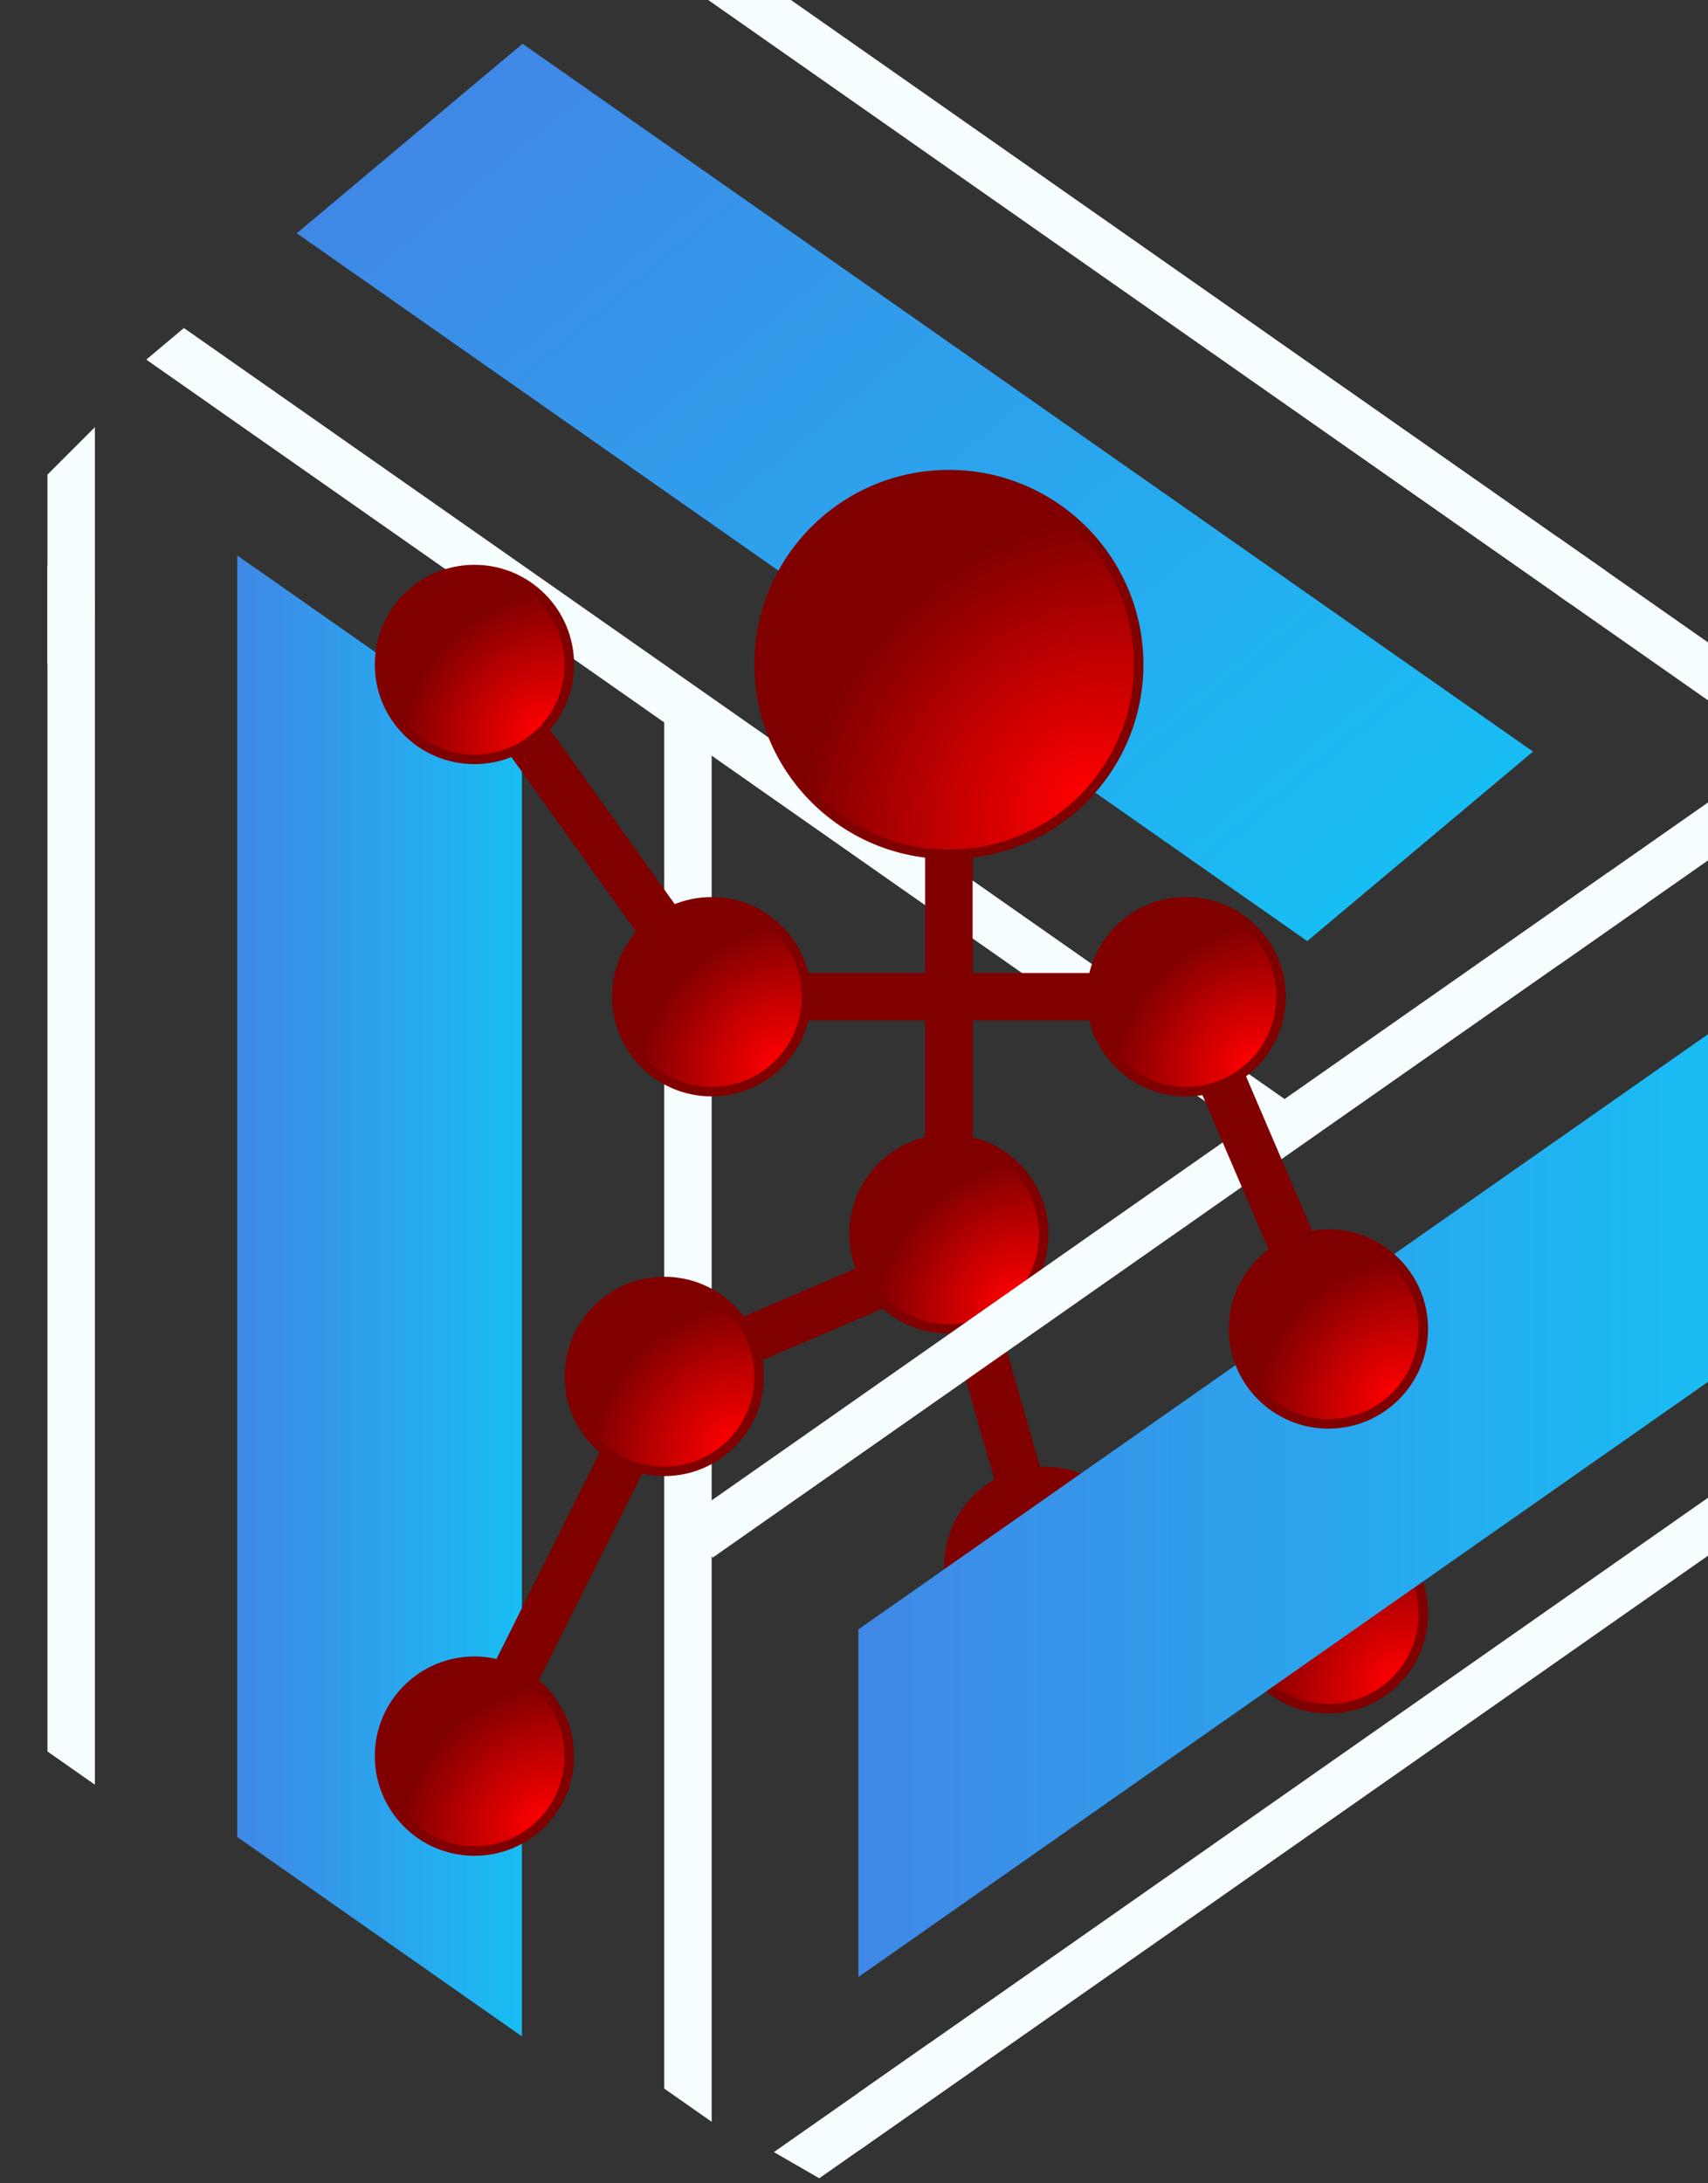 <svg width="180" height="230" xmlns="http://www.w3.org/2000/svg">
  <rect width="100%" height="100%" fill="#333333" stroke="none"/>
  <defs>
    <!-- Pocket Color -->
    <linearGradient id="blueGradient" x1="0%" y1="50%" x2="100%" y2="50%">
      <stop offset="0%" style="stop-color:#4088E6; stop-opacity:1" />
      <stop offset="100%" style="stop-color:#18BDF3; stop-opacity:1" />
    </linearGradient>
  </defs>

  <defs>
    <!-- Keypoints Color -->
    <radialGradient id="keypointColor" cx="100%" cy="100%" r="90%" fx="85%" fy="85%">
      <stop offset="0%" style="stop-color:red; stop-opacity:1" />
      <stop offset="100%" style="stop-color:maroon; stop-opacity:1" />
    </radialGradient>
  </defs>

  <!-- Pocket -->
  <g transform="scale(1) translate(-30,-30)">
  <rect x="65" y="35" width="120" height="5" fill="#f6fdff" transform="rotate(35 100 100), skewX(-15)" />
  <rect x="145" y="35" width="20" height="5" fill="#f6fdff" transform="rotate(35 100 100), skewX(35)" />
  <rect x="65" y="55" width="130" height="30" fill="url(#blueGradient)" transform="rotate(35 100 100), skewX(-15)" />
  <rect x="65" y="100" width="145" height="5" fill="#f6fdff" transform="rotate(35 100 100), skewX(-15)" />

  <rect x="35" y="115" width="5" height="20" fill="#f6fdff" transform="rotate(0 100 100), skewY(-45)" />
  <rect x="35" y="65" width="5" height="125" fill="#f6fdff" transform="rotate(0 100 100), skewY(35)" />
  <rect x="55" y="50" width="30" height="135" fill="url(#blueGradient)" transform="rotate(0 100 100), skewY(35)" />
  <rect x="100" y="35" width="5" height="145" fill="#f6fdff" transform="rotate(0 100 100), skewY(35)" />

  <!-- Right legs is behind the bottom side of the pocket -->
  <line x1="130" y1="160" x2="140" y2="195" stroke="maroon" stroke-width="5" /> <!-- Right Upper Leg -->
  <line x1="140" y1="195" x2="170" y2="200" stroke="maroon" stroke-width="5" /> <!-- Right Lower Leg -->
  <line x1="135" y1="160" x2="100" y2="175" stroke="maroon" stroke-width="5" /> <!-- Left Upper Leg -->
  <circle cx="130" cy="160" r="10" fill="url(#keypointColor)" stroke="maroon" /> <!-- Pelvis -->
  <circle cx="140" cy="195" r="10" fill="url(#keypointColor)" stroke="maroon" /> <!-- Right Knee -->
  <circle cx="170" cy="200" r="10" fill="url(#keypointColor)" stroke="maroon" /> <!-- Right Foot -->

  <rect x="2" y="175" width="120" height="5" fill="#f6fdff" transform="rotate(325 100 100), skewX(15)" />
  <rect x="285" y="175" width="20" height="5" fill="#f6fdff" transform="rotate(325 100 100), skewX(-35)" />
  <rect x="195" y="195" width="110" height="30" fill="url(#blueGradient)" transform="rotate(325 100 100), skewX(-35)" />
  <rect x="195" y="235" width="110" height="5" fill="#f6fdff" transform="rotate(325 100 100), skewX(-35)" />
  <rect x="-90" y="235" width="20" height="5" fill="#f6fdff" transform="rotate(325 100 100), skewX(25)" />

  <!-- Skeleton -->
  <line x1="130" y1="120" x2="130" y2="150" stroke="maroon" stroke-width="5" /> <!-- Spine -->
  <line x1="110" y1="135" x2="150" y2="135" stroke="maroon" stroke-width="5" /> <!-- Shoulders -->
  <line x1="155" y1="135" x2="170" y2="170" stroke="maroon" stroke-width="5" /> <!-- Right Arm -->
  <line x1="105" y1="135" x2="80" y2="100" stroke="maroon" stroke-width="5" /> <!-- Left Arm -->
  <line x1="100" y1="175" x2="80" y2="215" stroke="maroon" stroke-width="5" /> <!-- Left Lower Leg -->
  <circle cx="130" cy="100" r="20" fill="url(#keypointColor)" stroke="maroon" /> <!-- Head -->
  <circle cx="155" cy="135" r="10" fill="url(#keypointColor)" stroke="maroon" /> <!-- Right Elbow -->
  <circle cx="170" cy="170" r="10" fill="url(#keypointColor)" stroke="maroon" /> <!-- Right Hand -->
  <circle cx="105" cy="135" r="10" fill="url(#keypointColor)" stroke="maroon" /> <!-- Left Elbow -->
  <circle cx="80" cy="100" r="10" fill="url(#keypointColor)" stroke="maroon" /> <!-- Left Hand -->
  <circle cx="100" cy="175" r="10" fill="url(#keypointColor)" stroke="maroon" /> <!-- Left Knee -->
  <circle cx="80" cy="215" r="10" fill="url(#keypointColor)" stroke="maroon" /> <!-- Left Foot -->
  </g>
</svg>
